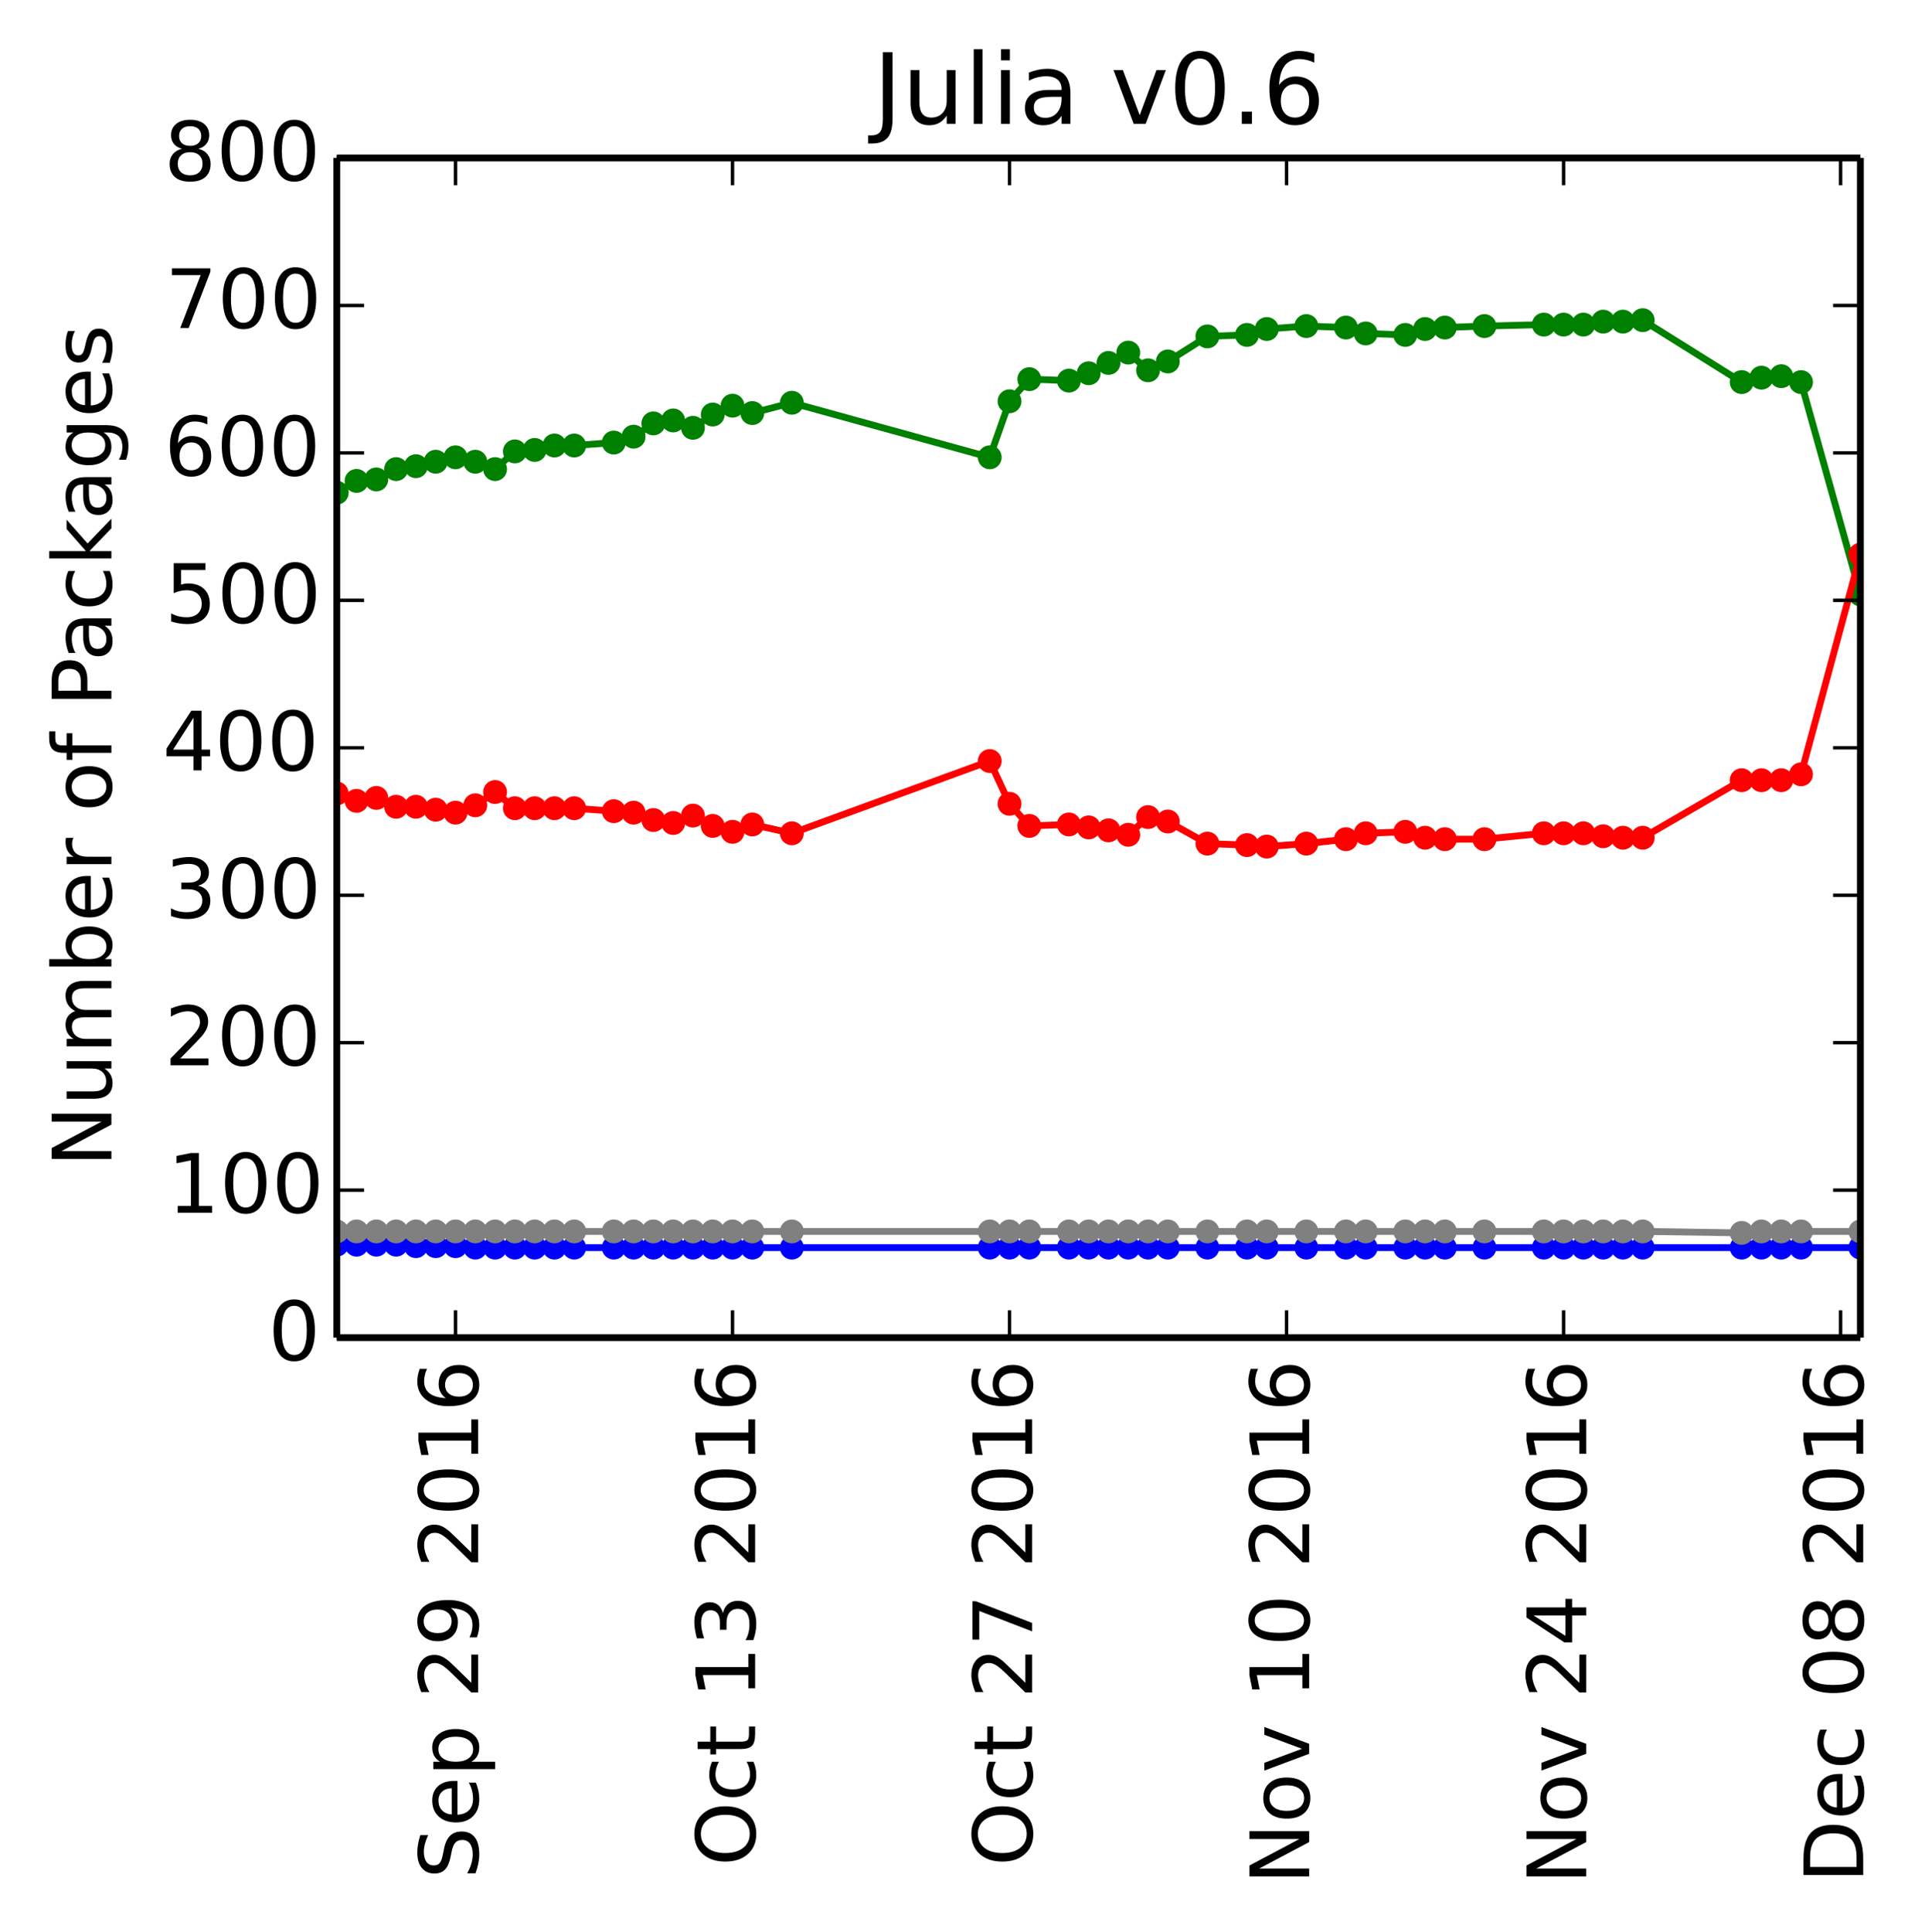<?xml version="1.0" encoding="utf-8" standalone="no"?>
<!DOCTYPE svg PUBLIC "-//W3C//DTD SVG 1.1//EN"
  "http://www.w3.org/Graphics/SVG/1.1/DTD/svg11.dtd">
<!-- Created with matplotlib (http://matplotlib.org/) -->
<svg height="283pt" version="1.1" viewBox="0 0 282 283" width="282pt" xmlns="http://www.w3.org/2000/svg" xmlns:xlink="http://www.w3.org/1999/xlink">
 <defs>
  <style type="text/css">
*{stroke-linecap:butt;stroke-linejoin:round;}
  </style>
 </defs>
 <g id="figure_1">
  <g id="patch_1">
   <path d="
M0 283.246
L282.643 283.246
L282.643 0
L0 0
z
" style="fill:#ffffff;"/>
  </g>
  <g id="axes_1">
   <g id="patch_2">
    <path d="
M49.335 195.942
L272.535 195.942
L272.535 23.142
L49.335 23.142
z
" style="fill:#ffffff;"/>
   </g>
   <g id="line2d_1"/>
   <g id="line2d_2"/>
   <g id="line2d_3"/>
   <g id="line2d_4"/>
   <g id="line2d_5"/>
   <g id="line2d_6">
    <path clip-path="url(#pa554cd70c2)" d="
M272.535 87.078
L263.839 55.974
L260.94 55.11
L258.041 55.326
L255.143 55.974
L240.649 46.902
L237.751 47.118
L234.852 47.118
L231.953 47.55
L229.054 47.55
L226.156 47.55
L217.46 47.766
L211.662 47.982
L208.764 48.198
L205.865 49.062
L200.067 48.846
L197.169 47.982
L191.371 47.766
L185.574 48.198
L182.675 49.062
L176.878 49.278
L171.08 52.95
L168.182 54.246
L165.283 51.654
L162.384 53.166
L159.486 54.678
L156.587 55.758
L150.79 55.542
L147.891 58.782
L144.992 66.99
L116.005 58.998
L110.208 60.51
L107.309 59.43
L104.41 60.726
L101.512 62.67
L98.613 61.59
L95.714 62.022
L92.816 63.966
L89.917 64.83
L84.119 65.262
L81.221 65.262
L78.322 65.91
L75.423 66.126
L72.525 68.718
L69.626 67.638
L66.727 66.99
L63.828 67.638
L60.93 68.286
L58.031 68.718
L55.132 70.23
L52.234 70.446
L49.335 72.174" style="fill:none;stroke:#008000;stroke-linecap:square;"/>
    <defs>
     <path d="
M0 1.5
C0.398 1.5 0.779 1.342 1.061 1.061
C1.342 0.779 1.5 0.398 1.5 0
C1.5 -0.398 1.342 -0.779 1.061 -1.061
C0.779 -1.342 0.398 -1.5 0 -1.5
C-0.398 -1.5 -0.779 -1.342 -1.061 -1.061
C-1.342 -0.779 -1.5 -0.398 -1.5 0
C-1.5 0.398 -1.342 0.779 -1.061 1.061
C-0.779 1.342 -0.398 1.5 0 1.5
z
" id="mb0b177905e" style="stroke:#008000;stroke-width:0.5;"/>
    </defs>
    <g clip-path="url(#pa554cd70c2)">
     <use style="fill:#008000;stroke:#008000;stroke-width:0.5;" x="272.535" xlink:href="#mb0b177905e" y="87.078"/>
     <use style="fill:#008000;stroke:#008000;stroke-width:0.5;" x="263.839" xlink:href="#mb0b177905e" y="55.974"/>
     <use style="fill:#008000;stroke:#008000;stroke-width:0.5;" x="260.94" xlink:href="#mb0b177905e" y="55.11"/>
     <use style="fill:#008000;stroke:#008000;stroke-width:0.5;" x="258.041" xlink:href="#mb0b177905e" y="55.326"/>
     <use style="fill:#008000;stroke:#008000;stroke-width:0.5;" x="255.143" xlink:href="#mb0b177905e" y="55.974"/>
     <use style="fill:#008000;stroke:#008000;stroke-width:0.5;" x="240.649" xlink:href="#mb0b177905e" y="46.902"/>
     <use style="fill:#008000;stroke:#008000;stroke-width:0.5;" x="237.751" xlink:href="#mb0b177905e" y="47.118"/>
     <use style="fill:#008000;stroke:#008000;stroke-width:0.5;" x="234.852" xlink:href="#mb0b177905e" y="47.118"/>
     <use style="fill:#008000;stroke:#008000;stroke-width:0.5;" x="231.953" xlink:href="#mb0b177905e" y="47.55"/>
     <use style="fill:#008000;stroke:#008000;stroke-width:0.5;" x="229.054" xlink:href="#mb0b177905e" y="47.55"/>
     <use style="fill:#008000;stroke:#008000;stroke-width:0.5;" x="226.156" xlink:href="#mb0b177905e" y="47.55"/>
     <use style="fill:#008000;stroke:#008000;stroke-width:0.5;" x="217.46" xlink:href="#mb0b177905e" y="47.766"/>
     <use style="fill:#008000;stroke:#008000;stroke-width:0.5;" x="211.662" xlink:href="#mb0b177905e" y="47.982"/>
     <use style="fill:#008000;stroke:#008000;stroke-width:0.5;" x="208.764" xlink:href="#mb0b177905e" y="48.198"/>
     <use style="fill:#008000;stroke:#008000;stroke-width:0.5;" x="205.865" xlink:href="#mb0b177905e" y="49.062"/>
     <use style="fill:#008000;stroke:#008000;stroke-width:0.5;" x="200.067" xlink:href="#mb0b177905e" y="48.846"/>
     <use style="fill:#008000;stroke:#008000;stroke-width:0.5;" x="197.169" xlink:href="#mb0b177905e" y="47.982"/>
     <use style="fill:#008000;stroke:#008000;stroke-width:0.5;" x="191.371" xlink:href="#mb0b177905e" y="47.766"/>
     <use style="fill:#008000;stroke:#008000;stroke-width:0.5;" x="185.574" xlink:href="#mb0b177905e" y="48.198"/>
     <use style="fill:#008000;stroke:#008000;stroke-width:0.5;" x="182.675" xlink:href="#mb0b177905e" y="49.062"/>
     <use style="fill:#008000;stroke:#008000;stroke-width:0.5;" x="176.878" xlink:href="#mb0b177905e" y="49.278"/>
     <use style="fill:#008000;stroke:#008000;stroke-width:0.5;" x="171.08" xlink:href="#mb0b177905e" y="52.95"/>
     <use style="fill:#008000;stroke:#008000;stroke-width:0.5;" x="168.182" xlink:href="#mb0b177905e" y="54.246"/>
     <use style="fill:#008000;stroke:#008000;stroke-width:0.5;" x="165.283" xlink:href="#mb0b177905e" y="51.654"/>
     <use style="fill:#008000;stroke:#008000;stroke-width:0.5;" x="162.384" xlink:href="#mb0b177905e" y="53.166"/>
     <use style="fill:#008000;stroke:#008000;stroke-width:0.5;" x="159.486" xlink:href="#mb0b177905e" y="54.678"/>
     <use style="fill:#008000;stroke:#008000;stroke-width:0.5;" x="156.587" xlink:href="#mb0b177905e" y="55.758"/>
     <use style="fill:#008000;stroke:#008000;stroke-width:0.5;" x="150.79" xlink:href="#mb0b177905e" y="55.542"/>
     <use style="fill:#008000;stroke:#008000;stroke-width:0.5;" x="147.891" xlink:href="#mb0b177905e" y="58.782"/>
     <use style="fill:#008000;stroke:#008000;stroke-width:0.5;" x="144.992" xlink:href="#mb0b177905e" y="66.99"/>
     <use style="fill:#008000;stroke:#008000;stroke-width:0.5;" x="116.005" xlink:href="#mb0b177905e" y="58.998"/>
     <use style="fill:#008000;stroke:#008000;stroke-width:0.5;" x="110.208" xlink:href="#mb0b177905e" y="60.51"/>
     <use style="fill:#008000;stroke:#008000;stroke-width:0.5;" x="107.309" xlink:href="#mb0b177905e" y="59.43"/>
     <use style="fill:#008000;stroke:#008000;stroke-width:0.5;" x="104.41" xlink:href="#mb0b177905e" y="60.726"/>
     <use style="fill:#008000;stroke:#008000;stroke-width:0.5;" x="101.512" xlink:href="#mb0b177905e" y="62.67"/>
     <use style="fill:#008000;stroke:#008000;stroke-width:0.5;" x="98.613" xlink:href="#mb0b177905e" y="61.59"/>
     <use style="fill:#008000;stroke:#008000;stroke-width:0.5;" x="95.714" xlink:href="#mb0b177905e" y="62.022"/>
     <use style="fill:#008000;stroke:#008000;stroke-width:0.5;" x="92.816" xlink:href="#mb0b177905e" y="63.966"/>
     <use style="fill:#008000;stroke:#008000;stroke-width:0.5;" x="89.917" xlink:href="#mb0b177905e" y="64.83"/>
     <use style="fill:#008000;stroke:#008000;stroke-width:0.5;" x="84.119" xlink:href="#mb0b177905e" y="65.262"/>
     <use style="fill:#008000;stroke:#008000;stroke-width:0.5;" x="81.221" xlink:href="#mb0b177905e" y="65.262"/>
     <use style="fill:#008000;stroke:#008000;stroke-width:0.5;" x="78.322" xlink:href="#mb0b177905e" y="65.91"/>
     <use style="fill:#008000;stroke:#008000;stroke-width:0.5;" x="75.423" xlink:href="#mb0b177905e" y="66.126"/>
     <use style="fill:#008000;stroke:#008000;stroke-width:0.5;" x="72.525" xlink:href="#mb0b177905e" y="68.718"/>
     <use style="fill:#008000;stroke:#008000;stroke-width:0.5;" x="69.626" xlink:href="#mb0b177905e" y="67.638"/>
     <use style="fill:#008000;stroke:#008000;stroke-width:0.5;" x="66.727" xlink:href="#mb0b177905e" y="66.99"/>
     <use style="fill:#008000;stroke:#008000;stroke-width:0.5;" x="63.829" xlink:href="#mb0b177905e" y="67.638"/>
     <use style="fill:#008000;stroke:#008000;stroke-width:0.5;" x="60.93" xlink:href="#mb0b177905e" y="68.286"/>
     <use style="fill:#008000;stroke:#008000;stroke-width:0.5;" x="58.031" xlink:href="#mb0b177905e" y="68.718"/>
     <use style="fill:#008000;stroke:#008000;stroke-width:0.5;" x="55.132" xlink:href="#mb0b177905e" y="70.23"/>
     <use style="fill:#008000;stroke:#008000;stroke-width:0.5;" x="52.234" xlink:href="#mb0b177905e" y="70.446"/>
     <use style="fill:#008000;stroke:#008000;stroke-width:0.5;" x="49.335" xlink:href="#mb0b177905e" y="72.174"/>
    </g>
   </g>
   <g id="line2d_7">
    <path clip-path="url(#pa554cd70c2)" d="
M272.535 81.246
L263.839 113.43
L260.94 114.294
L258.041 114.294
L255.143 114.294
L240.649 122.718
L237.751 122.718
L234.852 122.502
L231.953 122.07
L229.054 122.07
L226.156 122.07
L217.46 122.934
L211.662 122.934
L208.764 122.718
L205.865 121.854
L200.067 122.07
L197.169 122.934
L191.371 123.582
L185.574 124.014
L182.675 123.798
L176.878 123.582
L171.08 120.342
L168.182 119.694
L165.283 122.286
L162.384 121.638
L159.486 121.206
L156.587 120.774
L150.79 120.99
L147.891 117.75
L144.992 111.486
L116.005 122.07
L110.208 120.774
L107.309 121.854
L104.41 120.99
L101.512 119.478
L98.613 120.558
L95.714 120.126
L92.816 119.046
L89.917 118.83
L84.119 118.398
L81.221 118.398
L78.322 118.398
L75.423 118.398
L72.525 116.022
L69.626 117.966
L66.727 119.046
L63.828 118.614
L60.93 118.182
L58.031 118.182
L55.132 116.886
L52.234 117.318
L49.335 116.238" style="fill:none;stroke:#ff0000;stroke-linecap:square;"/>
    <defs>
     <path d="
M0 1.5
C0.398 1.5 0.779 1.342 1.061 1.061
C1.342 0.779 1.5 0.398 1.5 0
C1.5 -0.398 1.342 -0.779 1.061 -1.061
C0.779 -1.342 0.398 -1.5 0 -1.5
C-0.398 -1.5 -0.779 -1.342 -1.061 -1.061
C-1.342 -0.779 -1.5 -0.398 -1.5 0
C-1.5 0.398 -1.342 0.779 -1.061 1.061
C-0.779 1.342 -0.398 1.5 0 1.5
z
" id="ma07bdd5909" style="stroke:#ff0000;stroke-width:0.5;"/>
    </defs>
    <g clip-path="url(#pa554cd70c2)">
     <use style="fill:#ff0000;stroke:#ff0000;stroke-width:0.5;" x="272.535" xlink:href="#ma07bdd5909" y="81.246"/>
     <use style="fill:#ff0000;stroke:#ff0000;stroke-width:0.5;" x="263.839" xlink:href="#ma07bdd5909" y="113.43"/>
     <use style="fill:#ff0000;stroke:#ff0000;stroke-width:0.5;" x="260.94" xlink:href="#ma07bdd5909" y="114.294"/>
     <use style="fill:#ff0000;stroke:#ff0000;stroke-width:0.5;" x="258.041" xlink:href="#ma07bdd5909" y="114.294"/>
     <use style="fill:#ff0000;stroke:#ff0000;stroke-width:0.5;" x="255.143" xlink:href="#ma07bdd5909" y="114.294"/>
     <use style="fill:#ff0000;stroke:#ff0000;stroke-width:0.5;" x="240.649" xlink:href="#ma07bdd5909" y="122.718"/>
     <use style="fill:#ff0000;stroke:#ff0000;stroke-width:0.5;" x="237.751" xlink:href="#ma07bdd5909" y="122.718"/>
     <use style="fill:#ff0000;stroke:#ff0000;stroke-width:0.5;" x="234.852" xlink:href="#ma07bdd5909" y="122.502"/>
     <use style="fill:#ff0000;stroke:#ff0000;stroke-width:0.5;" x="231.953" xlink:href="#ma07bdd5909" y="122.07"/>
     <use style="fill:#ff0000;stroke:#ff0000;stroke-width:0.5;" x="229.054" xlink:href="#ma07bdd5909" y="122.07"/>
     <use style="fill:#ff0000;stroke:#ff0000;stroke-width:0.5;" x="226.156" xlink:href="#ma07bdd5909" y="122.07"/>
     <use style="fill:#ff0000;stroke:#ff0000;stroke-width:0.5;" x="217.46" xlink:href="#ma07bdd5909" y="122.934"/>
     <use style="fill:#ff0000;stroke:#ff0000;stroke-width:0.5;" x="211.662" xlink:href="#ma07bdd5909" y="122.934"/>
     <use style="fill:#ff0000;stroke:#ff0000;stroke-width:0.5;" x="208.764" xlink:href="#ma07bdd5909" y="122.718"/>
     <use style="fill:#ff0000;stroke:#ff0000;stroke-width:0.5;" x="205.865" xlink:href="#ma07bdd5909" y="121.854"/>
     <use style="fill:#ff0000;stroke:#ff0000;stroke-width:0.5;" x="200.067" xlink:href="#ma07bdd5909" y="122.07"/>
     <use style="fill:#ff0000;stroke:#ff0000;stroke-width:0.5;" x="197.169" xlink:href="#ma07bdd5909" y="122.934"/>
     <use style="fill:#ff0000;stroke:#ff0000;stroke-width:0.5;" x="191.371" xlink:href="#ma07bdd5909" y="123.582"/>
     <use style="fill:#ff0000;stroke:#ff0000;stroke-width:0.5;" x="185.574" xlink:href="#ma07bdd5909" y="124.014"/>
     <use style="fill:#ff0000;stroke:#ff0000;stroke-width:0.5;" x="182.675" xlink:href="#ma07bdd5909" y="123.798"/>
     <use style="fill:#ff0000;stroke:#ff0000;stroke-width:0.5;" x="176.878" xlink:href="#ma07bdd5909" y="123.582"/>
     <use style="fill:#ff0000;stroke:#ff0000;stroke-width:0.5;" x="171.08" xlink:href="#ma07bdd5909" y="120.342"/>
     <use style="fill:#ff0000;stroke:#ff0000;stroke-width:0.5;" x="168.182" xlink:href="#ma07bdd5909" y="119.694"/>
     <use style="fill:#ff0000;stroke:#ff0000;stroke-width:0.5;" x="165.283" xlink:href="#ma07bdd5909" y="122.286"/>
     <use style="fill:#ff0000;stroke:#ff0000;stroke-width:0.5;" x="162.384" xlink:href="#ma07bdd5909" y="121.638"/>
     <use style="fill:#ff0000;stroke:#ff0000;stroke-width:0.5;" x="159.486" xlink:href="#ma07bdd5909" y="121.206"/>
     <use style="fill:#ff0000;stroke:#ff0000;stroke-width:0.5;" x="156.587" xlink:href="#ma07bdd5909" y="120.774"/>
     <use style="fill:#ff0000;stroke:#ff0000;stroke-width:0.5;" x="150.79" xlink:href="#ma07bdd5909" y="120.99"/>
     <use style="fill:#ff0000;stroke:#ff0000;stroke-width:0.5;" x="147.891" xlink:href="#ma07bdd5909" y="117.75"/>
     <use style="fill:#ff0000;stroke:#ff0000;stroke-width:0.5;" x="144.992" xlink:href="#ma07bdd5909" y="111.486"/>
     <use style="fill:#ff0000;stroke:#ff0000;stroke-width:0.5;" x="116.005" xlink:href="#ma07bdd5909" y="122.07"/>
     <use style="fill:#ff0000;stroke:#ff0000;stroke-width:0.5;" x="110.208" xlink:href="#ma07bdd5909" y="120.774"/>
     <use style="fill:#ff0000;stroke:#ff0000;stroke-width:0.5;" x="107.309" xlink:href="#ma07bdd5909" y="121.854"/>
     <use style="fill:#ff0000;stroke:#ff0000;stroke-width:0.5;" x="104.41" xlink:href="#ma07bdd5909" y="120.99"/>
     <use style="fill:#ff0000;stroke:#ff0000;stroke-width:0.5;" x="101.512" xlink:href="#ma07bdd5909" y="119.478"/>
     <use style="fill:#ff0000;stroke:#ff0000;stroke-width:0.5;" x="98.613" xlink:href="#ma07bdd5909" y="120.558"/>
     <use style="fill:#ff0000;stroke:#ff0000;stroke-width:0.5;" x="95.714" xlink:href="#ma07bdd5909" y="120.126"/>
     <use style="fill:#ff0000;stroke:#ff0000;stroke-width:0.5;" x="92.816" xlink:href="#ma07bdd5909" y="119.046"/>
     <use style="fill:#ff0000;stroke:#ff0000;stroke-width:0.5;" x="89.917" xlink:href="#ma07bdd5909" y="118.83"/>
     <use style="fill:#ff0000;stroke:#ff0000;stroke-width:0.5;" x="84.119" xlink:href="#ma07bdd5909" y="118.398"/>
     <use style="fill:#ff0000;stroke:#ff0000;stroke-width:0.5;" x="81.221" xlink:href="#ma07bdd5909" y="118.398"/>
     <use style="fill:#ff0000;stroke:#ff0000;stroke-width:0.5;" x="78.322" xlink:href="#ma07bdd5909" y="118.398"/>
     <use style="fill:#ff0000;stroke:#ff0000;stroke-width:0.5;" x="75.423" xlink:href="#ma07bdd5909" y="118.398"/>
     <use style="fill:#ff0000;stroke:#ff0000;stroke-width:0.5;" x="72.525" xlink:href="#ma07bdd5909" y="116.022"/>
     <use style="fill:#ff0000;stroke:#ff0000;stroke-width:0.5;" x="69.626" xlink:href="#ma07bdd5909" y="117.966"/>
     <use style="fill:#ff0000;stroke:#ff0000;stroke-width:0.5;" x="66.727" xlink:href="#ma07bdd5909" y="119.046"/>
     <use style="fill:#ff0000;stroke:#ff0000;stroke-width:0.5;" x="63.829" xlink:href="#ma07bdd5909" y="118.614"/>
     <use style="fill:#ff0000;stroke:#ff0000;stroke-width:0.5;" x="60.93" xlink:href="#ma07bdd5909" y="118.182"/>
     <use style="fill:#ff0000;stroke:#ff0000;stroke-width:0.5;" x="58.031" xlink:href="#ma07bdd5909" y="118.182"/>
     <use style="fill:#ff0000;stroke:#ff0000;stroke-width:0.5;" x="55.132" xlink:href="#ma07bdd5909" y="116.886"/>
     <use style="fill:#ff0000;stroke:#ff0000;stroke-width:0.5;" x="52.234" xlink:href="#ma07bdd5909" y="117.318"/>
     <use style="fill:#ff0000;stroke:#ff0000;stroke-width:0.5;" x="49.335" xlink:href="#ma07bdd5909" y="116.238"/>
    </g>
   </g>
   <g id="line2d_8">
    <path clip-path="url(#pa554cd70c2)" d="
M272.535 182.766
L263.839 182.766
L260.94 182.766
L258.041 182.766
L255.143 182.766
L240.649 182.766
L237.751 182.766
L234.852 182.766
L231.953 182.766
L229.054 182.766
L226.156 182.766
L217.46 182.766
L211.662 182.766
L208.764 182.766
L205.865 182.766
L200.067 182.766
L197.169 182.766
L191.371 182.766
L185.574 182.766
L182.675 182.766
L176.878 182.766
L171.08 182.766
L168.182 182.766
L165.283 182.766
L162.384 182.766
L159.486 182.766
L156.587 182.766
L150.79 182.766
L147.891 182.766
L144.992 182.766
L116.005 182.766
L110.208 182.766
L107.309 182.766
L104.41 182.766
L101.512 182.766
L98.613 182.766
L95.714 182.766
L92.816 182.766
L89.917 182.766
L84.119 182.766
L81.221 182.766
L78.322 182.766
L75.423 182.766
L72.525 182.766
L69.626 182.766
L66.727 182.55
L63.828 182.55
L60.93 182.55
L58.031 182.334
L55.132 182.334
L52.234 182.334
L49.335 182.334" style="fill:none;stroke:#0000ff;stroke-linecap:square;"/>
    <defs>
     <path d="
M0 1.5
C0.398 1.5 0.779 1.342 1.061 1.061
C1.342 0.779 1.5 0.398 1.5 0
C1.5 -0.398 1.342 -0.779 1.061 -1.061
C0.779 -1.342 0.398 -1.5 0 -1.5
C-0.398 -1.5 -0.779 -1.342 -1.061 -1.061
C-1.342 -0.779 -1.5 -0.398 -1.5 0
C-1.5 0.398 -1.342 0.779 -1.061 1.061
C-0.779 1.342 -0.398 1.5 0 1.5
z
" id="m76a7ce5b4a" style="stroke:#0000ff;stroke-width:0.5;"/>
    </defs>
    <g clip-path="url(#pa554cd70c2)">
     <use style="fill:#0000ff;stroke:#0000ff;stroke-width:0.5;" x="272.535" xlink:href="#m76a7ce5b4a" y="182.766"/>
     <use style="fill:#0000ff;stroke:#0000ff;stroke-width:0.5;" x="263.839" xlink:href="#m76a7ce5b4a" y="182.766"/>
     <use style="fill:#0000ff;stroke:#0000ff;stroke-width:0.5;" x="260.94" xlink:href="#m76a7ce5b4a" y="182.766"/>
     <use style="fill:#0000ff;stroke:#0000ff;stroke-width:0.5;" x="258.041" xlink:href="#m76a7ce5b4a" y="182.766"/>
     <use style="fill:#0000ff;stroke:#0000ff;stroke-width:0.5;" x="255.143" xlink:href="#m76a7ce5b4a" y="182.766"/>
     <use style="fill:#0000ff;stroke:#0000ff;stroke-width:0.5;" x="240.649" xlink:href="#m76a7ce5b4a" y="182.766"/>
     <use style="fill:#0000ff;stroke:#0000ff;stroke-width:0.5;" x="237.751" xlink:href="#m76a7ce5b4a" y="182.766"/>
     <use style="fill:#0000ff;stroke:#0000ff;stroke-width:0.5;" x="234.852" xlink:href="#m76a7ce5b4a" y="182.766"/>
     <use style="fill:#0000ff;stroke:#0000ff;stroke-width:0.5;" x="231.953" xlink:href="#m76a7ce5b4a" y="182.766"/>
     <use style="fill:#0000ff;stroke:#0000ff;stroke-width:0.5;" x="229.054" xlink:href="#m76a7ce5b4a" y="182.766"/>
     <use style="fill:#0000ff;stroke:#0000ff;stroke-width:0.5;" x="226.156" xlink:href="#m76a7ce5b4a" y="182.766"/>
     <use style="fill:#0000ff;stroke:#0000ff;stroke-width:0.5;" x="217.46" xlink:href="#m76a7ce5b4a" y="182.766"/>
     <use style="fill:#0000ff;stroke:#0000ff;stroke-width:0.5;" x="211.662" xlink:href="#m76a7ce5b4a" y="182.766"/>
     <use style="fill:#0000ff;stroke:#0000ff;stroke-width:0.5;" x="208.764" xlink:href="#m76a7ce5b4a" y="182.766"/>
     <use style="fill:#0000ff;stroke:#0000ff;stroke-width:0.5;" x="205.865" xlink:href="#m76a7ce5b4a" y="182.766"/>
     <use style="fill:#0000ff;stroke:#0000ff;stroke-width:0.5;" x="200.067" xlink:href="#m76a7ce5b4a" y="182.766"/>
     <use style="fill:#0000ff;stroke:#0000ff;stroke-width:0.5;" x="197.169" xlink:href="#m76a7ce5b4a" y="182.766"/>
     <use style="fill:#0000ff;stroke:#0000ff;stroke-width:0.5;" x="191.371" xlink:href="#m76a7ce5b4a" y="182.766"/>
     <use style="fill:#0000ff;stroke:#0000ff;stroke-width:0.5;" x="185.574" xlink:href="#m76a7ce5b4a" y="182.766"/>
     <use style="fill:#0000ff;stroke:#0000ff;stroke-width:0.5;" x="182.675" xlink:href="#m76a7ce5b4a" y="182.766"/>
     <use style="fill:#0000ff;stroke:#0000ff;stroke-width:0.5;" x="176.878" xlink:href="#m76a7ce5b4a" y="182.766"/>
     <use style="fill:#0000ff;stroke:#0000ff;stroke-width:0.5;" x="171.08" xlink:href="#m76a7ce5b4a" y="182.766"/>
     <use style="fill:#0000ff;stroke:#0000ff;stroke-width:0.5;" x="168.182" xlink:href="#m76a7ce5b4a" y="182.766"/>
     <use style="fill:#0000ff;stroke:#0000ff;stroke-width:0.5;" x="165.283" xlink:href="#m76a7ce5b4a" y="182.766"/>
     <use style="fill:#0000ff;stroke:#0000ff;stroke-width:0.5;" x="162.384" xlink:href="#m76a7ce5b4a" y="182.766"/>
     <use style="fill:#0000ff;stroke:#0000ff;stroke-width:0.5;" x="159.486" xlink:href="#m76a7ce5b4a" y="182.766"/>
     <use style="fill:#0000ff;stroke:#0000ff;stroke-width:0.5;" x="156.587" xlink:href="#m76a7ce5b4a" y="182.766"/>
     <use style="fill:#0000ff;stroke:#0000ff;stroke-width:0.5;" x="150.79" xlink:href="#m76a7ce5b4a" y="182.766"/>
     <use style="fill:#0000ff;stroke:#0000ff;stroke-width:0.5;" x="147.891" xlink:href="#m76a7ce5b4a" y="182.766"/>
     <use style="fill:#0000ff;stroke:#0000ff;stroke-width:0.5;" x="144.992" xlink:href="#m76a7ce5b4a" y="182.766"/>
     <use style="fill:#0000ff;stroke:#0000ff;stroke-width:0.5;" x="116.005" xlink:href="#m76a7ce5b4a" y="182.766"/>
     <use style="fill:#0000ff;stroke:#0000ff;stroke-width:0.5;" x="110.208" xlink:href="#m76a7ce5b4a" y="182.766"/>
     <use style="fill:#0000ff;stroke:#0000ff;stroke-width:0.5;" x="107.309" xlink:href="#m76a7ce5b4a" y="182.766"/>
     <use style="fill:#0000ff;stroke:#0000ff;stroke-width:0.5;" x="104.41" xlink:href="#m76a7ce5b4a" y="182.766"/>
     <use style="fill:#0000ff;stroke:#0000ff;stroke-width:0.5;" x="101.512" xlink:href="#m76a7ce5b4a" y="182.766"/>
     <use style="fill:#0000ff;stroke:#0000ff;stroke-width:0.5;" x="98.613" xlink:href="#m76a7ce5b4a" y="182.766"/>
     <use style="fill:#0000ff;stroke:#0000ff;stroke-width:0.5;" x="95.714" xlink:href="#m76a7ce5b4a" y="182.766"/>
     <use style="fill:#0000ff;stroke:#0000ff;stroke-width:0.5;" x="92.816" xlink:href="#m76a7ce5b4a" y="182.766"/>
     <use style="fill:#0000ff;stroke:#0000ff;stroke-width:0.5;" x="89.917" xlink:href="#m76a7ce5b4a" y="182.766"/>
     <use style="fill:#0000ff;stroke:#0000ff;stroke-width:0.5;" x="84.119" xlink:href="#m76a7ce5b4a" y="182.766"/>
     <use style="fill:#0000ff;stroke:#0000ff;stroke-width:0.5;" x="81.221" xlink:href="#m76a7ce5b4a" y="182.766"/>
     <use style="fill:#0000ff;stroke:#0000ff;stroke-width:0.5;" x="78.322" xlink:href="#m76a7ce5b4a" y="182.766"/>
     <use style="fill:#0000ff;stroke:#0000ff;stroke-width:0.5;" x="75.423" xlink:href="#m76a7ce5b4a" y="182.766"/>
     <use style="fill:#0000ff;stroke:#0000ff;stroke-width:0.5;" x="72.525" xlink:href="#m76a7ce5b4a" y="182.766"/>
     <use style="fill:#0000ff;stroke:#0000ff;stroke-width:0.5;" x="69.626" xlink:href="#m76a7ce5b4a" y="182.766"/>
     <use style="fill:#0000ff;stroke:#0000ff;stroke-width:0.5;" x="66.727" xlink:href="#m76a7ce5b4a" y="182.55"/>
     <use style="fill:#0000ff;stroke:#0000ff;stroke-width:0.5;" x="63.829" xlink:href="#m76a7ce5b4a" y="182.55"/>
     <use style="fill:#0000ff;stroke:#0000ff;stroke-width:0.5;" x="60.93" xlink:href="#m76a7ce5b4a" y="182.55"/>
     <use style="fill:#0000ff;stroke:#0000ff;stroke-width:0.5;" x="58.031" xlink:href="#m76a7ce5b4a" y="182.334"/>
     <use style="fill:#0000ff;stroke:#0000ff;stroke-width:0.5;" x="55.132" xlink:href="#m76a7ce5b4a" y="182.334"/>
     <use style="fill:#0000ff;stroke:#0000ff;stroke-width:0.5;" x="52.234" xlink:href="#m76a7ce5b4a" y="182.334"/>
     <use style="fill:#0000ff;stroke:#0000ff;stroke-width:0.5;" x="49.335" xlink:href="#m76a7ce5b4a" y="182.334"/>
    </g>
   </g>
   <g id="line2d_9">
    <path clip-path="url(#pa554cd70c2)" d="
M272.535 180.39
L263.839 180.39
L260.94 180.39
L258.041 180.39
L255.143 180.606
L240.649 180.39
L237.751 180.39
L234.852 180.39
L231.953 180.39
L229.054 180.39
L226.156 180.39
L217.46 180.39
L211.662 180.39
L208.764 180.39
L205.865 180.39
L200.067 180.39
L197.169 180.39
L191.371 180.39
L185.574 180.39
L182.675 180.39
L176.878 180.39
L171.08 180.39
L168.182 180.39
L165.283 180.39
L162.384 180.39
L159.486 180.39
L156.587 180.39
L150.79 180.39
L147.891 180.39
L144.992 180.39
L116.005 180.39
L110.208 180.39
L107.309 180.39
L104.41 180.39
L101.512 180.39
L98.613 180.39
L95.714 180.39
L92.816 180.39
L89.917 180.39
L84.119 180.39
L81.221 180.39
L78.322 180.39
L75.423 180.39
L72.525 180.39
L69.626 180.39
L66.727 180.39
L63.828 180.39
L60.93 180.39
L58.031 180.39
L55.132 180.39
L52.234 180.39
L49.335 180.39" style="fill:none;stroke:#808080;stroke-linecap:square;"/>
    <defs>
     <path d="
M0 1.5
C0.398 1.5 0.779 1.342 1.061 1.061
C1.342 0.779 1.5 0.398 1.5 0
C1.5 -0.398 1.342 -0.779 1.061 -1.061
C0.779 -1.342 0.398 -1.5 0 -1.5
C-0.398 -1.5 -0.779 -1.342 -1.061 -1.061
C-1.342 -0.779 -1.5 -0.398 -1.5 0
C-1.5 0.398 -1.342 0.779 -1.061 1.061
C-0.779 1.342 -0.398 1.5 0 1.5
z
" id="m008e8825d0" style="stroke:#808080;stroke-width:0.5;"/>
    </defs>
    <g clip-path="url(#pa554cd70c2)">
     <use style="fill:#808080;stroke:#808080;stroke-width:0.5;" x="272.535" xlink:href="#m008e8825d0" y="180.39"/>
     <use style="fill:#808080;stroke:#808080;stroke-width:0.5;" x="263.839" xlink:href="#m008e8825d0" y="180.39"/>
     <use style="fill:#808080;stroke:#808080;stroke-width:0.5;" x="260.94" xlink:href="#m008e8825d0" y="180.39"/>
     <use style="fill:#808080;stroke:#808080;stroke-width:0.5;" x="258.041" xlink:href="#m008e8825d0" y="180.39"/>
     <use style="fill:#808080;stroke:#808080;stroke-width:0.5;" x="255.143" xlink:href="#m008e8825d0" y="180.606"/>
     <use style="fill:#808080;stroke:#808080;stroke-width:0.5;" x="240.649" xlink:href="#m008e8825d0" y="180.39"/>
     <use style="fill:#808080;stroke:#808080;stroke-width:0.5;" x="237.751" xlink:href="#m008e8825d0" y="180.39"/>
     <use style="fill:#808080;stroke:#808080;stroke-width:0.5;" x="234.852" xlink:href="#m008e8825d0" y="180.39"/>
     <use style="fill:#808080;stroke:#808080;stroke-width:0.5;" x="231.953" xlink:href="#m008e8825d0" y="180.39"/>
     <use style="fill:#808080;stroke:#808080;stroke-width:0.5;" x="229.054" xlink:href="#m008e8825d0" y="180.39"/>
     <use style="fill:#808080;stroke:#808080;stroke-width:0.5;" x="226.156" xlink:href="#m008e8825d0" y="180.39"/>
     <use style="fill:#808080;stroke:#808080;stroke-width:0.5;" x="217.46" xlink:href="#m008e8825d0" y="180.39"/>
     <use style="fill:#808080;stroke:#808080;stroke-width:0.5;" x="211.662" xlink:href="#m008e8825d0" y="180.39"/>
     <use style="fill:#808080;stroke:#808080;stroke-width:0.5;" x="208.764" xlink:href="#m008e8825d0" y="180.39"/>
     <use style="fill:#808080;stroke:#808080;stroke-width:0.5;" x="205.865" xlink:href="#m008e8825d0" y="180.39"/>
     <use style="fill:#808080;stroke:#808080;stroke-width:0.5;" x="200.067" xlink:href="#m008e8825d0" y="180.39"/>
     <use style="fill:#808080;stroke:#808080;stroke-width:0.5;" x="197.169" xlink:href="#m008e8825d0" y="180.39"/>
     <use style="fill:#808080;stroke:#808080;stroke-width:0.5;" x="191.371" xlink:href="#m008e8825d0" y="180.39"/>
     <use style="fill:#808080;stroke:#808080;stroke-width:0.5;" x="185.574" xlink:href="#m008e8825d0" y="180.39"/>
     <use style="fill:#808080;stroke:#808080;stroke-width:0.5;" x="182.675" xlink:href="#m008e8825d0" y="180.39"/>
     <use style="fill:#808080;stroke:#808080;stroke-width:0.5;" x="176.878" xlink:href="#m008e8825d0" y="180.39"/>
     <use style="fill:#808080;stroke:#808080;stroke-width:0.5;" x="171.08" xlink:href="#m008e8825d0" y="180.39"/>
     <use style="fill:#808080;stroke:#808080;stroke-width:0.5;" x="168.182" xlink:href="#m008e8825d0" y="180.39"/>
     <use style="fill:#808080;stroke:#808080;stroke-width:0.5;" x="165.283" xlink:href="#m008e8825d0" y="180.39"/>
     <use style="fill:#808080;stroke:#808080;stroke-width:0.5;" x="162.384" xlink:href="#m008e8825d0" y="180.39"/>
     <use style="fill:#808080;stroke:#808080;stroke-width:0.5;" x="159.486" xlink:href="#m008e8825d0" y="180.39"/>
     <use style="fill:#808080;stroke:#808080;stroke-width:0.5;" x="156.587" xlink:href="#m008e8825d0" y="180.39"/>
     <use style="fill:#808080;stroke:#808080;stroke-width:0.5;" x="150.79" xlink:href="#m008e8825d0" y="180.39"/>
     <use style="fill:#808080;stroke:#808080;stroke-width:0.5;" x="147.891" xlink:href="#m008e8825d0" y="180.39"/>
     <use style="fill:#808080;stroke:#808080;stroke-width:0.5;" x="144.992" xlink:href="#m008e8825d0" y="180.39"/>
     <use style="fill:#808080;stroke:#808080;stroke-width:0.5;" x="116.005" xlink:href="#m008e8825d0" y="180.39"/>
     <use style="fill:#808080;stroke:#808080;stroke-width:0.5;" x="110.208" xlink:href="#m008e8825d0" y="180.39"/>
     <use style="fill:#808080;stroke:#808080;stroke-width:0.5;" x="107.309" xlink:href="#m008e8825d0" y="180.39"/>
     <use style="fill:#808080;stroke:#808080;stroke-width:0.5;" x="104.41" xlink:href="#m008e8825d0" y="180.39"/>
     <use style="fill:#808080;stroke:#808080;stroke-width:0.5;" x="101.512" xlink:href="#m008e8825d0" y="180.39"/>
     <use style="fill:#808080;stroke:#808080;stroke-width:0.5;" x="98.613" xlink:href="#m008e8825d0" y="180.39"/>
     <use style="fill:#808080;stroke:#808080;stroke-width:0.5;" x="95.714" xlink:href="#m008e8825d0" y="180.39"/>
     <use style="fill:#808080;stroke:#808080;stroke-width:0.5;" x="92.816" xlink:href="#m008e8825d0" y="180.39"/>
     <use style="fill:#808080;stroke:#808080;stroke-width:0.5;" x="89.917" xlink:href="#m008e8825d0" y="180.39"/>
     <use style="fill:#808080;stroke:#808080;stroke-width:0.5;" x="84.119" xlink:href="#m008e8825d0" y="180.39"/>
     <use style="fill:#808080;stroke:#808080;stroke-width:0.5;" x="81.221" xlink:href="#m008e8825d0" y="180.39"/>
     <use style="fill:#808080;stroke:#808080;stroke-width:0.5;" x="78.322" xlink:href="#m008e8825d0" y="180.39"/>
     <use style="fill:#808080;stroke:#808080;stroke-width:0.5;" x="75.423" xlink:href="#m008e8825d0" y="180.39"/>
     <use style="fill:#808080;stroke:#808080;stroke-width:0.5;" x="72.525" xlink:href="#m008e8825d0" y="180.39"/>
     <use style="fill:#808080;stroke:#808080;stroke-width:0.5;" x="69.626" xlink:href="#m008e8825d0" y="180.39"/>
     <use style="fill:#808080;stroke:#808080;stroke-width:0.5;" x="66.727" xlink:href="#m008e8825d0" y="180.39"/>
     <use style="fill:#808080;stroke:#808080;stroke-width:0.5;" x="63.829" xlink:href="#m008e8825d0" y="180.39"/>
     <use style="fill:#808080;stroke:#808080;stroke-width:0.5;" x="60.93" xlink:href="#m008e8825d0" y="180.39"/>
     <use style="fill:#808080;stroke:#808080;stroke-width:0.5;" x="58.031" xlink:href="#m008e8825d0" y="180.39"/>
     <use style="fill:#808080;stroke:#808080;stroke-width:0.5;" x="55.132" xlink:href="#m008e8825d0" y="180.39"/>
     <use style="fill:#808080;stroke:#808080;stroke-width:0.5;" x="52.234" xlink:href="#m008e8825d0" y="180.39"/>
     <use style="fill:#808080;stroke:#808080;stroke-width:0.5;" x="49.335" xlink:href="#m008e8825d0" y="180.39"/>
    </g>
   </g>
   <g id="matplotlib.axis_1">
    <g id="xtick_1">
     <g id="line2d_10">
      <defs>
       <path d="
M0 0
L0 -4" id="m93b0483c22" style="stroke:#000000;stroke-width:0.5;"/>
      </defs>
      <g>
       <use style="stroke:#000000;stroke-width:0.5;" x="66.727" xlink:href="#m93b0483c22" y="195.942"/>
      </g>
     </g>
     <g id="line2d_11">
      <defs>
       <path d="
M0 0
L0 4" id="m741efc42ff" style="stroke:#000000;stroke-width:0.5;"/>
      </defs>
      <g>
       <use style="stroke:#000000;stroke-width:0.5;" x="66.727" xlink:href="#m741efc42ff" y="23.142"/>
      </g>
     </g>
     <g id="text_1">
      <!-- Sep 29 2016 -->
      <defs>
       <path d="
M31.781 66.406
Q24.172 66.406 20.328 58.906
Q16.5 51.422 16.5 36.375
Q16.5 21.391 20.328 13.891
Q24.172 6.391 31.781 6.391
Q39.453 6.391 43.281 13.891
Q47.125 21.391 47.125 36.375
Q47.125 51.422 43.281 58.906
Q39.453 66.406 31.781 66.406
M31.781 74.219
Q44.047 74.219 50.516 64.516
Q56.984 54.828 56.984 36.375
Q56.984 17.969 50.516 8.266
Q44.047 -1.422 31.781 -1.422
Q19.531 -1.422 13.062 8.266
Q6.594 17.969 6.594 36.375
Q6.594 54.828 13.062 64.516
Q19.531 74.219 31.781 74.219" id="DejaVuSans-30"/>
       <path d="
M12.406 8.297
L28.516 8.297
L28.516 63.922
L10.984 60.406
L10.984 69.391
L28.422 72.906
L38.281 72.906
L38.281 8.297
L54.391 8.297
L54.391 0
L12.406 0
z
" id="DejaVuSans-31"/>
       <path d="
M10.984 1.516
L10.984 10.5
Q14.703 8.734 18.5 7.812
Q22.312 6.891 25.984 6.891
Q35.75 6.891 40.891 13.453
Q46.047 20.016 46.781 33.406
Q43.953 29.203 39.594 26.953
Q35.25 24.703 29.984 24.703
Q19.047 24.703 12.672 31.312
Q6.297 37.938 6.297 49.422
Q6.297 60.641 12.938 67.422
Q19.578 74.219 30.609 74.219
Q43.266 74.219 49.922 64.516
Q56.594 54.828 56.594 36.375
Q56.594 19.141 48.406 8.859
Q40.234 -1.422 26.422 -1.422
Q22.703 -1.422 18.891 -0.688
Q15.094 0.047 10.984 1.516
M30.609 32.422
Q37.25 32.422 41.125 36.953
Q45.016 41.5 45.016 49.422
Q45.016 57.281 41.125 61.844
Q37.25 66.406 30.609 66.406
Q23.969 66.406 20.094 61.844
Q16.219 57.281 16.219 49.422
Q16.219 41.5 20.094 36.953
Q23.969 32.422 30.609 32.422" id="DejaVuSans-39"/>
       <path id="DejaVuSans-20"/>
       <path d="
M19.188 8.297
L53.609 8.297
L53.609 0
L7.328 0
L7.328 8.297
Q12.938 14.109 22.625 23.891
Q32.328 33.688 34.812 36.531
Q39.547 41.844 41.422 45.531
Q43.312 49.219 43.312 52.781
Q43.312 58.594 39.234 62.25
Q35.156 65.922 28.609 65.922
Q23.969 65.922 18.812 64.312
Q13.672 62.703 7.812 59.422
L7.812 69.391
Q13.766 71.781 18.938 73
Q24.125 74.219 28.422 74.219
Q39.75 74.219 46.484 68.547
Q53.219 62.891 53.219 53.422
Q53.219 48.922 51.531 44.891
Q49.859 40.875 45.406 35.406
Q44.188 33.984 37.641 27.219
Q31.109 20.453 19.188 8.297" id="DejaVuSans-32"/>
       <path d="
M33.016 40.375
Q26.375 40.375 22.484 35.828
Q18.609 31.297 18.609 23.391
Q18.609 15.531 22.484 10.953
Q26.375 6.391 33.016 6.391
Q39.656 6.391 43.531 10.953
Q47.406 15.531 47.406 23.391
Q47.406 31.297 43.531 35.828
Q39.656 40.375 33.016 40.375
M52.594 71.297
L52.594 62.312
Q48.875 64.062 45.094 64.984
Q41.312 65.922 37.594 65.922
Q27.828 65.922 22.672 59.328
Q17.531 52.734 16.797 39.406
Q19.672 43.656 24.016 45.922
Q28.375 48.188 33.594 48.188
Q44.578 48.188 50.953 41.516
Q57.328 34.859 57.328 23.391
Q57.328 12.156 50.688 5.359
Q44.047 -1.422 33.016 -1.422
Q20.359 -1.422 13.672 8.266
Q6.984 17.969 6.984 36.375
Q6.984 53.656 15.188 63.938
Q23.391 74.219 37.203 74.219
Q40.922 74.219 44.703 73.484
Q48.484 72.75 52.594 71.297" id="DejaVuSans-36"/>
       <path d="
M53.516 70.516
L53.516 60.891
Q47.906 63.578 42.922 64.891
Q37.938 66.219 33.297 66.219
Q25.25 66.219 20.875 63.094
Q16.5 59.969 16.5 54.203
Q16.5 49.359 19.406 46.891
Q22.312 44.438 30.422 42.922
L36.375 41.703
Q47.406 39.594 52.656 34.297
Q57.906 29 57.906 20.125
Q57.906 9.516 50.797 4.047
Q43.703 -1.422 29.984 -1.422
Q24.812 -1.422 18.969 -0.25
Q13.141 0.922 6.891 3.219
L6.891 13.375
Q12.891 10.016 18.656 8.297
Q24.422 6.594 29.984 6.594
Q38.422 6.594 43.016 9.906
Q47.609 13.234 47.609 19.391
Q47.609 24.75 44.312 27.781
Q41.016 30.812 33.5 32.328
L27.484 33.5
Q16.453 35.688 11.516 40.375
Q6.594 45.062 6.594 53.422
Q6.594 63.094 13.406 68.656
Q20.219 74.219 32.172 74.219
Q37.312 74.219 42.625 73.281
Q47.953 72.359 53.516 70.516" id="DejaVuSans-53"/>
       <path d="
M56.203 29.594
L56.203 25.203
L14.891 25.203
Q15.484 15.922 20.484 11.062
Q25.484 6.203 34.422 6.203
Q39.594 6.203 44.453 7.469
Q49.312 8.734 54.109 11.281
L54.109 2.781
Q49.266 0.734 44.188 -0.344
Q39.109 -1.422 33.891 -1.422
Q20.797 -1.422 13.156 6.188
Q5.516 13.812 5.516 26.812
Q5.516 40.234 12.766 48.109
Q20.016 56 32.328 56
Q43.359 56 49.781 48.891
Q56.203 41.797 56.203 29.594
M47.219 32.234
Q47.125 39.594 43.094 43.984
Q39.062 48.391 32.422 48.391
Q24.906 48.391 20.391 44.141
Q15.875 39.891 15.188 32.172
z
" id="DejaVuSans-65"/>
       <path d="
M18.109 8.203
L18.109 -20.797
L9.078 -20.797
L9.078 54.688
L18.109 54.688
L18.109 46.391
Q20.953 51.266 25.266 53.625
Q29.594 56 35.594 56
Q45.562 56 51.781 48.094
Q58.016 40.188 58.016 27.297
Q58.016 14.406 51.781 6.484
Q45.562 -1.422 35.594 -1.422
Q29.594 -1.422 25.266 0.953
Q20.953 3.328 18.109 8.203
M48.688 27.297
Q48.688 37.203 44.609 42.844
Q40.531 48.484 33.406 48.484
Q26.266 48.484 22.188 42.844
Q18.109 37.203 18.109 27.297
Q18.109 17.391 22.188 11.75
Q26.266 6.109 33.406 6.109
Q40.531 6.109 44.609 11.75
Q48.688 17.391 48.688 27.297" id="DejaVuSans-70"/>
      </defs>
      <g transform="translate(70.038 275.244)rotate(-90.0)scale(0.12 -0.12)">
       <use xlink:href="#DejaVuSans-53"/>
       <use x="63.477" xlink:href="#DejaVuSans-65"/>
       <use x="125.0" xlink:href="#DejaVuSans-70"/>
       <use x="188.477" xlink:href="#DejaVuSans-20"/>
       <use x="220.264" xlink:href="#DejaVuSans-32"/>
       <use x="283.887" xlink:href="#DejaVuSans-39"/>
       <use x="347.51" xlink:href="#DejaVuSans-20"/>
       <use x="379.297" xlink:href="#DejaVuSans-32"/>
       <use x="442.92" xlink:href="#DejaVuSans-30"/>
       <use x="506.543" xlink:href="#DejaVuSans-31"/>
       <use x="570.166" xlink:href="#DejaVuSans-36"/>
      </g>
     </g>
    </g>
    <g id="xtick_2">
     <g id="line2d_12">
      <g>
       <use style="stroke:#000000;stroke-width:0.5;" x="107.309" xlink:href="#m93b0483c22" y="195.942"/>
      </g>
     </g>
     <g id="line2d_13">
      <g>
       <use style="stroke:#000000;stroke-width:0.5;" x="107.309" xlink:href="#m741efc42ff" y="23.142"/>
      </g>
     </g>
     <g id="text_2">
      <!-- Oct 13 2016 -->
      <defs>
       <path d="
M18.312 70.219
L18.312 54.688
L36.812 54.688
L36.812 47.703
L18.312 47.703
L18.312 18.016
Q18.312 11.328 20.141 9.422
Q21.969 7.516 27.594 7.516
L36.812 7.516
L36.812 0
L27.594 0
Q17.188 0 13.234 3.875
Q9.281 7.766 9.281 18.016
L9.281 47.703
L2.688 47.703
L2.688 54.688
L9.281 54.688
L9.281 70.219
z
" id="DejaVuSans-74"/>
       <path d="
M39.406 66.219
Q28.656 66.219 22.328 58.203
Q16.016 50.203 16.016 36.375
Q16.016 22.609 22.328 14.594
Q28.656 6.594 39.406 6.594
Q50.141 6.594 56.422 14.594
Q62.703 22.609 62.703 36.375
Q62.703 50.203 56.422 58.203
Q50.141 66.219 39.406 66.219
M39.406 74.219
Q54.734 74.219 63.906 63.938
Q73.094 53.656 73.094 36.375
Q73.094 19.141 63.906 8.859
Q54.734 -1.422 39.406 -1.422
Q24.031 -1.422 14.812 8.828
Q5.609 19.094 5.609 36.375
Q5.609 53.656 14.812 63.938
Q24.031 74.219 39.406 74.219" id="DejaVuSans-4f"/>
       <path d="
M48.781 52.594
L48.781 44.188
Q44.969 46.297 41.141 47.344
Q37.312 48.391 33.406 48.391
Q24.656 48.391 19.812 42.844
Q14.984 37.312 14.984 27.297
Q14.984 17.281 19.812 11.734
Q24.656 6.203 33.406 6.203
Q37.312 6.203 41.141 7.25
Q44.969 8.297 48.781 10.406
L48.781 2.094
Q45.016 0.344 40.984 -0.531
Q36.969 -1.422 32.422 -1.422
Q20.062 -1.422 12.781 6.344
Q5.516 14.109 5.516 27.297
Q5.516 40.672 12.859 48.328
Q20.219 56 33.016 56
Q37.156 56 41.109 55.141
Q45.062 54.297 48.781 52.594" id="DejaVuSans-63"/>
       <path d="
M40.578 39.312
Q47.656 37.797 51.625 33
Q55.609 28.219 55.609 21.188
Q55.609 10.406 48.188 4.484
Q40.766 -1.422 27.094 -1.422
Q22.516 -1.422 17.656 -0.516
Q12.797 0.391 7.625 2.203
L7.625 11.719
Q11.719 9.328 16.594 8.109
Q21.484 6.891 26.812 6.891
Q36.078 6.891 40.938 10.547
Q45.797 14.203 45.797 21.188
Q45.797 27.641 41.281 31.266
Q36.766 34.906 28.719 34.906
L20.219 34.906
L20.219 43.016
L29.109 43.016
Q36.375 43.016 40.234 45.922
Q44.094 48.828 44.094 54.297
Q44.094 59.906 40.109 62.906
Q36.141 65.922 28.719 65.922
Q24.656 65.922 20.016 65.031
Q15.375 64.156 9.812 62.312
L9.812 71.094
Q15.438 72.656 20.344 73.438
Q25.25 74.219 29.594 74.219
Q40.828 74.219 47.359 69.109
Q53.906 64.016 53.906 55.328
Q53.906 49.266 50.438 45.094
Q46.969 40.922 40.578 39.312" id="DejaVuSans-33"/>
      </defs>
      <g transform="translate(110.62 273.372)rotate(-90.0)scale(0.12 -0.12)">
       <use xlink:href="#DejaVuSans-4f"/>
       <use x="78.711" xlink:href="#DejaVuSans-63"/>
       <use x="133.691" xlink:href="#DejaVuSans-74"/>
       <use x="172.9" xlink:href="#DejaVuSans-20"/>
       <use x="204.688" xlink:href="#DejaVuSans-31"/>
       <use x="268.311" xlink:href="#DejaVuSans-33"/>
       <use x="331.934" xlink:href="#DejaVuSans-20"/>
       <use x="363.721" xlink:href="#DejaVuSans-32"/>
       <use x="427.344" xlink:href="#DejaVuSans-30"/>
       <use x="490.967" xlink:href="#DejaVuSans-31"/>
       <use x="554.59" xlink:href="#DejaVuSans-36"/>
      </g>
     </g>
    </g>
    <g id="xtick_3">
     <g id="line2d_14">
      <g>
       <use style="stroke:#000000;stroke-width:0.5;" x="147.891" xlink:href="#m93b0483c22" y="195.942"/>
      </g>
     </g>
     <g id="line2d_15">
      <g>
       <use style="stroke:#000000;stroke-width:0.5;" x="147.891" xlink:href="#m741efc42ff" y="23.142"/>
      </g>
     </g>
     <g id="text_3">
      <!-- Oct 27 2016 -->
      <defs>
       <path d="
M8.203 72.906
L55.078 72.906
L55.078 68.703
L28.609 0
L18.312 0
L43.219 64.594
L8.203 64.594
z
" id="DejaVuSans-37"/>
      </defs>
      <g transform="translate(151.202 273.372)rotate(-90.0)scale(0.12 -0.12)">
       <use xlink:href="#DejaVuSans-4f"/>
       <use x="78.711" xlink:href="#DejaVuSans-63"/>
       <use x="133.691" xlink:href="#DejaVuSans-74"/>
       <use x="172.9" xlink:href="#DejaVuSans-20"/>
       <use x="204.688" xlink:href="#DejaVuSans-32"/>
       <use x="268.311" xlink:href="#DejaVuSans-37"/>
       <use x="331.934" xlink:href="#DejaVuSans-20"/>
       <use x="363.721" xlink:href="#DejaVuSans-32"/>
       <use x="427.344" xlink:href="#DejaVuSans-30"/>
       <use x="490.967" xlink:href="#DejaVuSans-31"/>
       <use x="554.59" xlink:href="#DejaVuSans-36"/>
      </g>
     </g>
    </g>
    <g id="xtick_4">
     <g id="line2d_16">
      <g>
       <use style="stroke:#000000;stroke-width:0.5;" x="188.473" xlink:href="#m93b0483c22" y="195.942"/>
      </g>
     </g>
     <g id="line2d_17">
      <g>
       <use style="stroke:#000000;stroke-width:0.5;" x="188.473" xlink:href="#m741efc42ff" y="23.142"/>
      </g>
     </g>
     <g id="text_4">
      <!-- Nov 10 2016 -->
      <defs>
       <path d="
M30.609 48.391
Q23.391 48.391 19.188 42.75
Q14.984 37.109 14.984 27.297
Q14.984 17.484 19.156 11.844
Q23.344 6.203 30.609 6.203
Q37.797 6.203 41.984 11.859
Q46.188 17.531 46.188 27.297
Q46.188 37.016 41.984 42.703
Q37.797 48.391 30.609 48.391
M30.609 56
Q42.328 56 49.016 48.375
Q55.719 40.766 55.719 27.297
Q55.719 13.875 49.016 6.219
Q42.328 -1.422 30.609 -1.422
Q18.844 -1.422 12.172 6.219
Q5.516 13.875 5.516 27.297
Q5.516 40.766 12.172 48.375
Q18.844 56 30.609 56" id="DejaVuSans-6f"/>
       <path d="
M9.812 72.906
L23.094 72.906
L55.422 11.922
L55.422 72.906
L64.984 72.906
L64.984 0
L51.703 0
L19.391 60.984
L19.391 0
L9.812 0
z
" id="DejaVuSans-4e"/>
       <path d="
M2.984 54.688
L12.5 54.688
L29.594 8.797
L46.688 54.688
L56.203 54.688
L35.688 0
L23.484 0
z
" id="DejaVuSans-76"/>
      </defs>
      <g transform="translate(191.784 276.046)rotate(-90.0)scale(0.12 -0.12)">
       <use xlink:href="#DejaVuSans-4e"/>
       <use x="74.805" xlink:href="#DejaVuSans-6f"/>
       <use x="135.986" xlink:href="#DejaVuSans-76"/>
       <use x="195.166" xlink:href="#DejaVuSans-20"/>
       <use x="226.953" xlink:href="#DejaVuSans-31"/>
       <use x="290.576" xlink:href="#DejaVuSans-30"/>
       <use x="354.199" xlink:href="#DejaVuSans-20"/>
       <use x="385.986" xlink:href="#DejaVuSans-32"/>
       <use x="449.609" xlink:href="#DejaVuSans-30"/>
       <use x="513.232" xlink:href="#DejaVuSans-31"/>
       <use x="576.855" xlink:href="#DejaVuSans-36"/>
      </g>
     </g>
    </g>
    <g id="xtick_5">
     <g id="line2d_18">
      <g>
       <use style="stroke:#000000;stroke-width:0.5;" x="229.054" xlink:href="#m93b0483c22" y="195.942"/>
      </g>
     </g>
     <g id="line2d_19">
      <g>
       <use style="stroke:#000000;stroke-width:0.5;" x="229.054" xlink:href="#m741efc42ff" y="23.142"/>
      </g>
     </g>
     <g id="text_5">
      <!-- Nov 24 2016 -->
      <defs>
       <path d="
M37.797 64.312
L12.891 25.391
L37.797 25.391
z

M35.203 72.906
L47.609 72.906
L47.609 25.391
L58.016 25.391
L58.016 17.188
L47.609 17.188
L47.609 0
L37.797 0
L37.797 17.188
L4.891 17.188
L4.891 26.703
z
" id="DejaVuSans-34"/>
      </defs>
      <g transform="translate(232.366 276.046)rotate(-90.0)scale(0.12 -0.12)">
       <use xlink:href="#DejaVuSans-4e"/>
       <use x="74.805" xlink:href="#DejaVuSans-6f"/>
       <use x="135.986" xlink:href="#DejaVuSans-76"/>
       <use x="195.166" xlink:href="#DejaVuSans-20"/>
       <use x="226.953" xlink:href="#DejaVuSans-32"/>
       <use x="290.576" xlink:href="#DejaVuSans-34"/>
       <use x="354.199" xlink:href="#DejaVuSans-20"/>
       <use x="385.986" xlink:href="#DejaVuSans-32"/>
       <use x="449.609" xlink:href="#DejaVuSans-30"/>
       <use x="513.232" xlink:href="#DejaVuSans-31"/>
       <use x="576.855" xlink:href="#DejaVuSans-36"/>
      </g>
     </g>
    </g>
    <g id="xtick_6">
     <g id="line2d_20">
      <g>
       <use style="stroke:#000000;stroke-width:0.5;" x="269.636" xlink:href="#m93b0483c22" y="195.942"/>
      </g>
     </g>
     <g id="line2d_21">
      <g>
       <use style="stroke:#000000;stroke-width:0.5;" x="269.636" xlink:href="#m741efc42ff" y="23.142"/>
      </g>
     </g>
     <g id="text_6">
      <!-- Dec 08 2016 -->
      <defs>
       <path d="
M19.672 64.797
L19.672 8.109
L31.594 8.109
Q46.688 8.109 53.688 14.938
Q60.688 21.781 60.688 36.531
Q60.688 51.172 53.688 57.984
Q46.688 64.797 31.594 64.797
z

M9.812 72.906
L30.078 72.906
Q51.266 72.906 61.172 64.094
Q71.094 55.281 71.094 36.531
Q71.094 17.672 61.125 8.828
Q51.172 0 30.078 0
L9.812 0
z
" id="DejaVuSans-44"/>
       <path d="
M31.781 34.625
Q24.75 34.625 20.719 30.859
Q16.703 27.094 16.703 20.516
Q16.703 13.922 20.719 10.156
Q24.75 6.391 31.781 6.391
Q38.812 6.391 42.859 10.172
Q46.922 13.969 46.922 20.516
Q46.922 27.094 42.891 30.859
Q38.875 34.625 31.781 34.625
M21.922 38.812
Q15.578 40.375 12.031 44.719
Q8.5 49.078 8.5 55.328
Q8.5 64.062 14.719 69.141
Q20.953 74.219 31.781 74.219
Q42.672 74.219 48.875 69.141
Q55.078 64.062 55.078 55.328
Q55.078 49.078 51.531 44.719
Q48 40.375 41.703 38.812
Q48.828 37.156 52.797 32.312
Q56.781 27.484 56.781 20.516
Q56.781 9.906 50.312 4.234
Q43.844 -1.422 31.781 -1.422
Q19.734 -1.422 13.25 4.234
Q6.781 9.906 6.781 20.516
Q6.781 27.484 10.781 32.312
Q14.797 37.156 21.922 38.812
M18.312 54.391
Q18.312 48.734 21.844 45.562
Q25.391 42.391 31.781 42.391
Q38.141 42.391 41.719 45.562
Q45.312 48.734 45.312 54.391
Q45.312 60.062 41.719 63.234
Q38.141 66.406 31.781 66.406
Q25.391 66.406 21.844 63.234
Q18.312 60.062 18.312 54.391" id="DejaVuSans-38"/>
      </defs>
      <g transform="translate(272.948 275.846)rotate(-90.0)scale(0.12 -0.12)">
       <use xlink:href="#DejaVuSans-44"/>
       <use x="77.002" xlink:href="#DejaVuSans-65"/>
       <use x="138.525" xlink:href="#DejaVuSans-63"/>
       <use x="193.506" xlink:href="#DejaVuSans-20"/>
       <use x="225.293" xlink:href="#DejaVuSans-30"/>
       <use x="288.916" xlink:href="#DejaVuSans-38"/>
       <use x="352.539" xlink:href="#DejaVuSans-20"/>
       <use x="384.326" xlink:href="#DejaVuSans-32"/>
       <use x="447.949" xlink:href="#DejaVuSans-30"/>
       <use x="511.572" xlink:href="#DejaVuSans-31"/>
       <use x="575.195" xlink:href="#DejaVuSans-36"/>
      </g>
     </g>
    </g>
   </g>
   <g id="matplotlib.axis_2">
    <g id="ytick_1">
     <g id="line2d_22">
      <defs>
       <path d="
M0 0
L4 0" id="m728421d6d4" style="stroke:#000000;stroke-width:0.5;"/>
      </defs>
      <g>
       <use style="stroke:#000000;stroke-width:0.5;" x="49.335" xlink:href="#m728421d6d4" y="195.942"/>
      </g>
     </g>
     <g id="line2d_23">
      <defs>
       <path d="
M0 0
L-4 0" id="mcb0005524f" style="stroke:#000000;stroke-width:0.5;"/>
      </defs>
      <g>
       <use style="stroke:#000000;stroke-width:0.5;" x="272.535" xlink:href="#mcb0005524f" y="195.942"/>
      </g>
     </g>
     <g id="text_7">
      <!-- 0 -->
      <g transform="translate(39.288 199.253)scale(0.12 -0.12)">
       <use xlink:href="#DejaVuSans-30"/>
      </g>
     </g>
    </g>
    <g id="ytick_2">
     <g id="line2d_24">
      <g>
       <use style="stroke:#000000;stroke-width:0.5;" x="49.335" xlink:href="#m728421d6d4" y="174.342"/>
      </g>
     </g>
     <g id="line2d_25">
      <g>
       <use style="stroke:#000000;stroke-width:0.5;" x="272.535" xlink:href="#mcb0005524f" y="174.342"/>
      </g>
     </g>
     <g id="text_8">
      <!-- 100 -->
      <g transform="translate(24.545 177.653)scale(0.12 -0.12)">
       <use xlink:href="#DejaVuSans-31"/>
       <use x="63.623" xlink:href="#DejaVuSans-30"/>
       <use x="127.246" xlink:href="#DejaVuSans-30"/>
      </g>
     </g>
    </g>
    <g id="ytick_3">
     <g id="line2d_26">
      <g>
       <use style="stroke:#000000;stroke-width:0.5;" x="49.335" xlink:href="#m728421d6d4" y="152.742"/>
      </g>
     </g>
     <g id="line2d_27">
      <g>
       <use style="stroke:#000000;stroke-width:0.5;" x="272.535" xlink:href="#mcb0005524f" y="152.742"/>
      </g>
     </g>
     <g id="text_9">
      <!-- 200 -->
      <g transform="translate(24.106 156.053)scale(0.12 -0.12)">
       <use xlink:href="#DejaVuSans-32"/>
       <use x="63.623" xlink:href="#DejaVuSans-30"/>
       <use x="127.246" xlink:href="#DejaVuSans-30"/>
      </g>
     </g>
    </g>
    <g id="ytick_4">
     <g id="line2d_28">
      <g>
       <use style="stroke:#000000;stroke-width:0.5;" x="49.335" xlink:href="#m728421d6d4" y="131.142"/>
      </g>
     </g>
     <g id="line2d_29">
      <g>
       <use style="stroke:#000000;stroke-width:0.5;" x="272.535" xlink:href="#mcb0005524f" y="131.142"/>
      </g>
     </g>
     <g id="text_10">
      <!-- 300 -->
      <g transform="translate(24.142 134.453)scale(0.12 -0.12)">
       <use xlink:href="#DejaVuSans-33"/>
       <use x="63.623" xlink:href="#DejaVuSans-30"/>
       <use x="127.246" xlink:href="#DejaVuSans-30"/>
      </g>
     </g>
    </g>
    <g id="ytick_5">
     <g id="line2d_30">
      <g>
       <use style="stroke:#000000;stroke-width:0.5;" x="49.335" xlink:href="#m728421d6d4" y="109.542"/>
      </g>
     </g>
     <g id="line2d_31">
      <g>
       <use style="stroke:#000000;stroke-width:0.5;" x="272.535" xlink:href="#mcb0005524f" y="109.542"/>
      </g>
     </g>
     <g id="text_11">
      <!-- 400 -->
      <g transform="translate(23.814 112.853)scale(0.12 -0.12)">
       <use xlink:href="#DejaVuSans-34"/>
       <use x="63.623" xlink:href="#DejaVuSans-30"/>
       <use x="127.246" xlink:href="#DejaVuSans-30"/>
      </g>
     </g>
    </g>
    <g id="ytick_6">
     <g id="line2d_32">
      <g>
       <use style="stroke:#000000;stroke-width:0.5;" x="49.335" xlink:href="#m728421d6d4" y="87.942"/>
      </g>
     </g>
     <g id="line2d_33">
      <g>
       <use style="stroke:#000000;stroke-width:0.5;" x="272.535" xlink:href="#mcb0005524f" y="87.942"/>
      </g>
     </g>
     <g id="text_12">
      <!-- 500 -->
      <defs>
       <path d="
M10.797 72.906
L49.516 72.906
L49.516 64.594
L19.828 64.594
L19.828 46.734
Q21.969 47.469 24.109 47.828
Q26.266 48.188 28.422 48.188
Q40.625 48.188 47.75 41.5
Q54.891 34.812 54.891 23.391
Q54.891 11.625 47.562 5.094
Q40.234 -1.422 26.906 -1.422
Q22.312 -1.422 17.547 -0.641
Q12.797 0.141 7.719 1.703
L7.719 11.625
Q12.109 9.234 16.797 8.062
Q21.484 6.891 26.703 6.891
Q35.156 6.891 40.078 11.328
Q45.016 15.766 45.016 23.391
Q45.016 31 40.078 35.438
Q35.156 39.891 26.703 39.891
Q22.75 39.891 18.812 39.016
Q14.891 38.141 10.797 36.281
z
" id="DejaVuSans-35"/>
      </defs>
      <g transform="translate(24.153 91.253)scale(0.12 -0.12)">
       <use xlink:href="#DejaVuSans-35"/>
       <use x="63.623" xlink:href="#DejaVuSans-30"/>
       <use x="127.246" xlink:href="#DejaVuSans-30"/>
      </g>
     </g>
    </g>
    <g id="ytick_7">
     <g id="line2d_34">
      <g>
       <use style="stroke:#000000;stroke-width:0.5;" x="49.335" xlink:href="#m728421d6d4" y="66.342"/>
      </g>
     </g>
     <g id="line2d_35">
      <g>
       <use style="stroke:#000000;stroke-width:0.5;" x="272.535" xlink:href="#mcb0005524f" y="66.342"/>
      </g>
     </g>
     <g id="text_13">
      <!-- 600 -->
      <g transform="translate(24.065 69.653)scale(0.12 -0.12)">
       <use xlink:href="#DejaVuSans-36"/>
       <use x="63.623" xlink:href="#DejaVuSans-30"/>
       <use x="127.246" xlink:href="#DejaVuSans-30"/>
      </g>
     </g>
    </g>
    <g id="ytick_8">
     <g id="line2d_36">
      <g>
       <use style="stroke:#000000;stroke-width:0.5;" x="49.335" xlink:href="#m728421d6d4" y="44.742"/>
      </g>
     </g>
     <g id="line2d_37">
      <g>
       <use style="stroke:#000000;stroke-width:0.5;" x="272.535" xlink:href="#mcb0005524f" y="44.742"/>
      </g>
     </g>
     <g id="text_14">
      <!-- 700 -->
      <g transform="translate(24.211 48.053)scale(0.12 -0.12)">
       <use xlink:href="#DejaVuSans-37"/>
       <use x="63.623" xlink:href="#DejaVuSans-30"/>
       <use x="127.246" xlink:href="#DejaVuSans-30"/>
      </g>
     </g>
    </g>
    <g id="ytick_9">
     <g id="line2d_38">
      <g>
       <use style="stroke:#000000;stroke-width:0.5;" x="49.335" xlink:href="#m728421d6d4" y="23.142"/>
      </g>
     </g>
     <g id="line2d_39">
      <g>
       <use style="stroke:#000000;stroke-width:0.5;" x="272.535" xlink:href="#mcb0005524f" y="23.142"/>
      </g>
     </g>
     <g id="text_15">
      <!-- 800 -->
      <g transform="translate(24.041 26.453)scale(0.12 -0.12)">
       <use xlink:href="#DejaVuSans-38"/>
       <use x="63.623" xlink:href="#DejaVuSans-30"/>
       <use x="127.246" xlink:href="#DejaVuSans-30"/>
      </g>
     </g>
    </g>
    <g id="text_16">
     <!-- Number of Packages -->
     <defs>
      <path d="
M52 44.188
Q55.375 50.25 60.062 53.125
Q64.75 56 71.094 56
Q79.641 56 84.281 50.016
Q88.922 44.047 88.922 33.016
L88.922 0
L79.891 0
L79.891 32.719
Q79.891 40.578 77.094 44.375
Q74.312 48.188 68.609 48.188
Q61.625 48.188 57.562 43.547
Q53.516 38.922 53.516 30.906
L53.516 0
L44.484 0
L44.484 32.719
Q44.484 40.625 41.703 44.406
Q38.922 48.188 33.109 48.188
Q26.219 48.188 22.156 43.531
Q18.109 38.875 18.109 30.906
L18.109 0
L9.078 0
L9.078 54.688
L18.109 54.688
L18.109 46.188
Q21.188 51.219 25.484 53.609
Q29.781 56 35.688 56
Q41.656 56 45.828 52.969
Q50 49.953 52 44.188" id="DejaVuSans-6d"/>
      <path d="
M9.078 75.984
L18.109 75.984
L18.109 31.109
L44.922 54.688
L56.391 54.688
L27.391 29.109
L57.625 0
L45.906 0
L18.109 26.703
L18.109 0
L9.078 0
z
" id="DejaVuSans-6b"/>
      <path d="
M34.281 27.484
Q23.391 27.484 19.188 25
Q14.984 22.516 14.984 16.5
Q14.984 11.719 18.141 8.906
Q21.297 6.109 26.703 6.109
Q34.188 6.109 38.703 11.406
Q43.219 16.703 43.219 25.484
L43.219 27.484
z

M52.203 31.203
L52.203 0
L43.219 0
L43.219 8.297
Q40.141 3.328 35.547 0.953
Q30.953 -1.422 24.312 -1.422
Q15.922 -1.422 10.953 3.297
Q6 8.016 6 15.922
Q6 25.141 12.172 29.828
Q18.359 34.516 30.609 34.516
L43.219 34.516
L43.219 35.406
Q43.219 41.609 39.141 45
Q35.062 48.391 27.688 48.391
Q23 48.391 18.547 47.266
Q14.109 46.141 10.016 43.891
L10.016 52.203
Q14.938 54.109 19.578 55.047
Q24.219 56 28.609 56
Q40.484 56 46.344 49.844
Q52.203 43.703 52.203 31.203" id="DejaVuSans-61"/>
      <path d="
M37.109 75.984
L37.109 68.5
L28.516 68.5
Q23.688 68.5 21.797 66.547
Q19.922 64.594 19.922 59.516
L19.922 54.688
L34.719 54.688
L34.719 47.703
L19.922 47.703
L19.922 0
L10.891 0
L10.891 47.703
L2.297 47.703
L2.297 54.688
L10.891 54.688
L10.891 58.5
Q10.891 67.625 15.141 71.797
Q19.391 75.984 28.609 75.984
z
" id="DejaVuSans-66"/>
      <path d="
M8.5 21.578
L8.5 54.688
L17.484 54.688
L17.484 21.922
Q17.484 14.156 20.5 10.266
Q23.531 6.391 29.594 6.391
Q36.859 6.391 41.078 11.031
Q45.312 15.672 45.312 23.688
L45.312 54.688
L54.297 54.688
L54.297 0
L45.312 0
L45.312 8.406
Q42.047 3.422 37.719 1
Q33.406 -1.422 27.688 -1.422
Q18.266 -1.422 13.375 4.438
Q8.5 10.297 8.5 21.578
M31.109 56
z
" id="DejaVuSans-75"/>
      <path d="
M45.406 27.984
Q45.406 37.75 41.375 43.109
Q37.359 48.484 30.078 48.484
Q22.859 48.484 18.828 43.109
Q14.797 37.75 14.797 27.984
Q14.797 18.266 18.828 12.891
Q22.859 7.516 30.078 7.516
Q37.359 7.516 41.375 12.891
Q45.406 18.266 45.406 27.984
M54.391 6.781
Q54.391 -7.172 48.188 -13.984
Q42 -20.797 29.203 -20.797
Q24.469 -20.797 20.266 -20.094
Q16.062 -19.391 12.109 -17.922
L12.109 -9.188
Q16.062 -11.328 19.922 -12.344
Q23.781 -13.375 27.781 -13.375
Q36.625 -13.375 41.016 -8.766
Q45.406 -4.156 45.406 5.172
L45.406 9.625
Q42.625 4.781 38.281 2.391
Q33.938 0 27.875 0
Q17.828 0 11.672 7.656
Q5.516 15.328 5.516 27.984
Q5.516 40.672 11.672 48.328
Q17.828 56 27.875 56
Q33.938 56 38.281 53.609
Q42.625 51.219 45.406 46.391
L45.406 54.688
L54.391 54.688
z
" id="DejaVuSans-67"/>
      <path d="
M19.672 64.797
L19.672 37.406
L32.078 37.406
Q38.969 37.406 42.719 40.969
Q46.484 44.531 46.484 51.125
Q46.484 57.672 42.719 61.234
Q38.969 64.797 32.078 64.797
z

M9.812 72.906
L32.078 72.906
Q44.344 72.906 50.609 67.359
Q56.891 61.812 56.891 51.125
Q56.891 40.328 50.609 34.812
Q44.344 29.297 32.078 29.297
L19.672 29.297
L19.672 0
L9.812 0
z
" id="DejaVuSans-50"/>
      <path d="
M48.688 27.297
Q48.688 37.203 44.609 42.844
Q40.531 48.484 33.406 48.484
Q26.266 48.484 22.188 42.844
Q18.109 37.203 18.109 27.297
Q18.109 17.391 22.188 11.75
Q26.266 6.109 33.406 6.109
Q40.531 6.109 44.609 11.75
Q48.688 17.391 48.688 27.297
M18.109 46.391
Q20.953 51.266 25.266 53.625
Q29.594 56 35.594 56
Q45.562 56 51.781 48.094
Q58.016 40.188 58.016 27.297
Q58.016 14.406 51.781 6.484
Q45.562 -1.422 35.594 -1.422
Q29.594 -1.422 25.266 0.953
Q20.953 3.328 18.109 8.203
L18.109 0
L9.078 0
L9.078 75.984
L18.109 75.984
z
" id="DejaVuSans-62"/>
      <path d="
M44.281 53.078
L44.281 44.578
Q40.484 46.531 36.375 47.5
Q32.281 48.484 27.875 48.484
Q21.188 48.484 17.844 46.438
Q14.5 44.391 14.5 40.281
Q14.5 37.156 16.891 35.375
Q19.281 33.594 26.516 31.984
L29.594 31.297
Q39.156 29.25 43.188 25.516
Q47.219 21.781 47.219 15.094
Q47.219 7.469 41.188 3.016
Q35.156 -1.422 24.609 -1.422
Q20.219 -1.422 15.453 -0.562
Q10.688 0.297 5.422 2
L5.422 11.281
Q10.406 8.688 15.234 7.391
Q20.062 6.109 24.812 6.109
Q31.156 6.109 34.562 8.281
Q37.984 10.453 37.984 14.406
Q37.984 18.062 35.516 20.016
Q33.062 21.969 24.703 23.781
L21.578 24.516
Q13.234 26.266 9.516 29.906
Q5.812 33.547 5.812 39.891
Q5.812 47.609 11.281 51.797
Q16.75 56 26.812 56
Q31.781 56 36.172 55.266
Q40.578 54.547 44.281 53.078" id="DejaVuSans-73"/>
      <path d="
M41.109 46.297
Q39.594 47.172 37.812 47.578
Q36.031 48 33.891 48
Q26.266 48 22.188 43.047
Q18.109 38.094 18.109 28.812
L18.109 0
L9.078 0
L9.078 54.688
L18.109 54.688
L18.109 46.188
Q20.953 51.172 25.484 53.578
Q30.031 56 36.531 56
Q37.453 56 38.578 55.875
Q39.703 55.766 41.062 55.516
z
" id="DejaVuSans-72"/>
     </defs>
     <g transform="translate(16.318 170.946)rotate(-90.0)scale(0.12 -0.12)">
      <use xlink:href="#DejaVuSans-4e"/>
      <use x="74.805" xlink:href="#DejaVuSans-75"/>
      <use x="138.184" xlink:href="#DejaVuSans-6d"/>
      <use x="235.596" xlink:href="#DejaVuSans-62"/>
      <use x="299.072" xlink:href="#DejaVuSans-65"/>
      <use x="360.596" xlink:href="#DejaVuSans-72"/>
      <use x="401.709" xlink:href="#DejaVuSans-20"/>
      <use x="433.496" xlink:href="#DejaVuSans-6f"/>
      <use x="494.678" xlink:href="#DejaVuSans-66"/>
      <use x="529.883" xlink:href="#DejaVuSans-20"/>
      <use x="561.67" xlink:href="#DejaVuSans-50"/>
      <use x="617.473" xlink:href="#DejaVuSans-61"/>
      <use x="678.752" xlink:href="#DejaVuSans-63"/>
      <use x="733.732" xlink:href="#DejaVuSans-6b"/>
      <use x="789.893" xlink:href="#DejaVuSans-61"/>
      <use x="851.172" xlink:href="#DejaVuSans-67"/>
      <use x="914.648" xlink:href="#DejaVuSans-65"/>
      <use x="976.172" xlink:href="#DejaVuSans-73"/>
     </g>
    </g>
   </g>
   <g id="patch_3">
    <path d="
M49.335 23.142
L272.535 23.142" style="fill:none;stroke:#000000;"/>
   </g>
   <g id="patch_4">
    <path d="
M272.535 195.942
L272.535 23.142" style="fill:none;stroke:#000000;"/>
   </g>
   <g id="patch_5">
    <path d="
M49.335 195.942
L272.535 195.942" style="fill:none;stroke:#000000;"/>
   </g>
   <g id="patch_6">
    <path d="
M49.335 195.942
L49.335 23.142" style="fill:none;stroke:#000000;"/>
   </g>
   <g id="text_17">
    <!-- Julia v0.6 -->
    <defs>
     <path d="
M10.688 12.406
L21 12.406
L21 0
L10.688 0
z
" id="DejaVuSans-2e"/>
     <path d="
M9.422 54.688
L18.406 54.688
L18.406 0
L9.422 0
z

M9.422 75.984
L18.406 75.984
L18.406 64.594
L9.422 64.594
z
" id="DejaVuSans-69"/>
     <path d="
M9.812 72.906
L19.672 72.906
L19.672 5.078
Q19.672 -8.109 14.672 -14.062
Q9.672 -20.016 -1.422 -20.016
L-5.172 -20.016
L-5.172 -11.719
L-2.094 -11.719
Q4.438 -11.719 7.125 -8.047
Q9.812 -4.391 9.812 5.078
z
" id="DejaVuSans-4a"/>
     <path d="
M9.422 75.984
L18.406 75.984
L18.406 0
L9.422 0
z
" id="DejaVuSans-6c"/>
    </defs>
    <g transform="translate(127.916 18.142)scale(0.144 -0.144)">
     <use xlink:href="#DejaVuSans-4a"/>
     <use x="29.492" xlink:href="#DejaVuSans-75"/>
     <use x="92.871" xlink:href="#DejaVuSans-6c"/>
     <use x="120.654" xlink:href="#DejaVuSans-69"/>
     <use x="148.438" xlink:href="#DejaVuSans-61"/>
     <use x="209.717" xlink:href="#DejaVuSans-20"/>
     <use x="241.504" xlink:href="#DejaVuSans-76"/>
     <use x="300.684" xlink:href="#DejaVuSans-30"/>
     <use x="364.307" xlink:href="#DejaVuSans-2e"/>
     <use x="396.094" xlink:href="#DejaVuSans-36"/>
    </g>
   </g>
  </g>
 </g>
 <defs>
  <clipPath id="pa554cd70c2">
   <rect height="172.8" width="223.2" x="49.335" y="23.142"/>
  </clipPath>
 </defs>
</svg>
